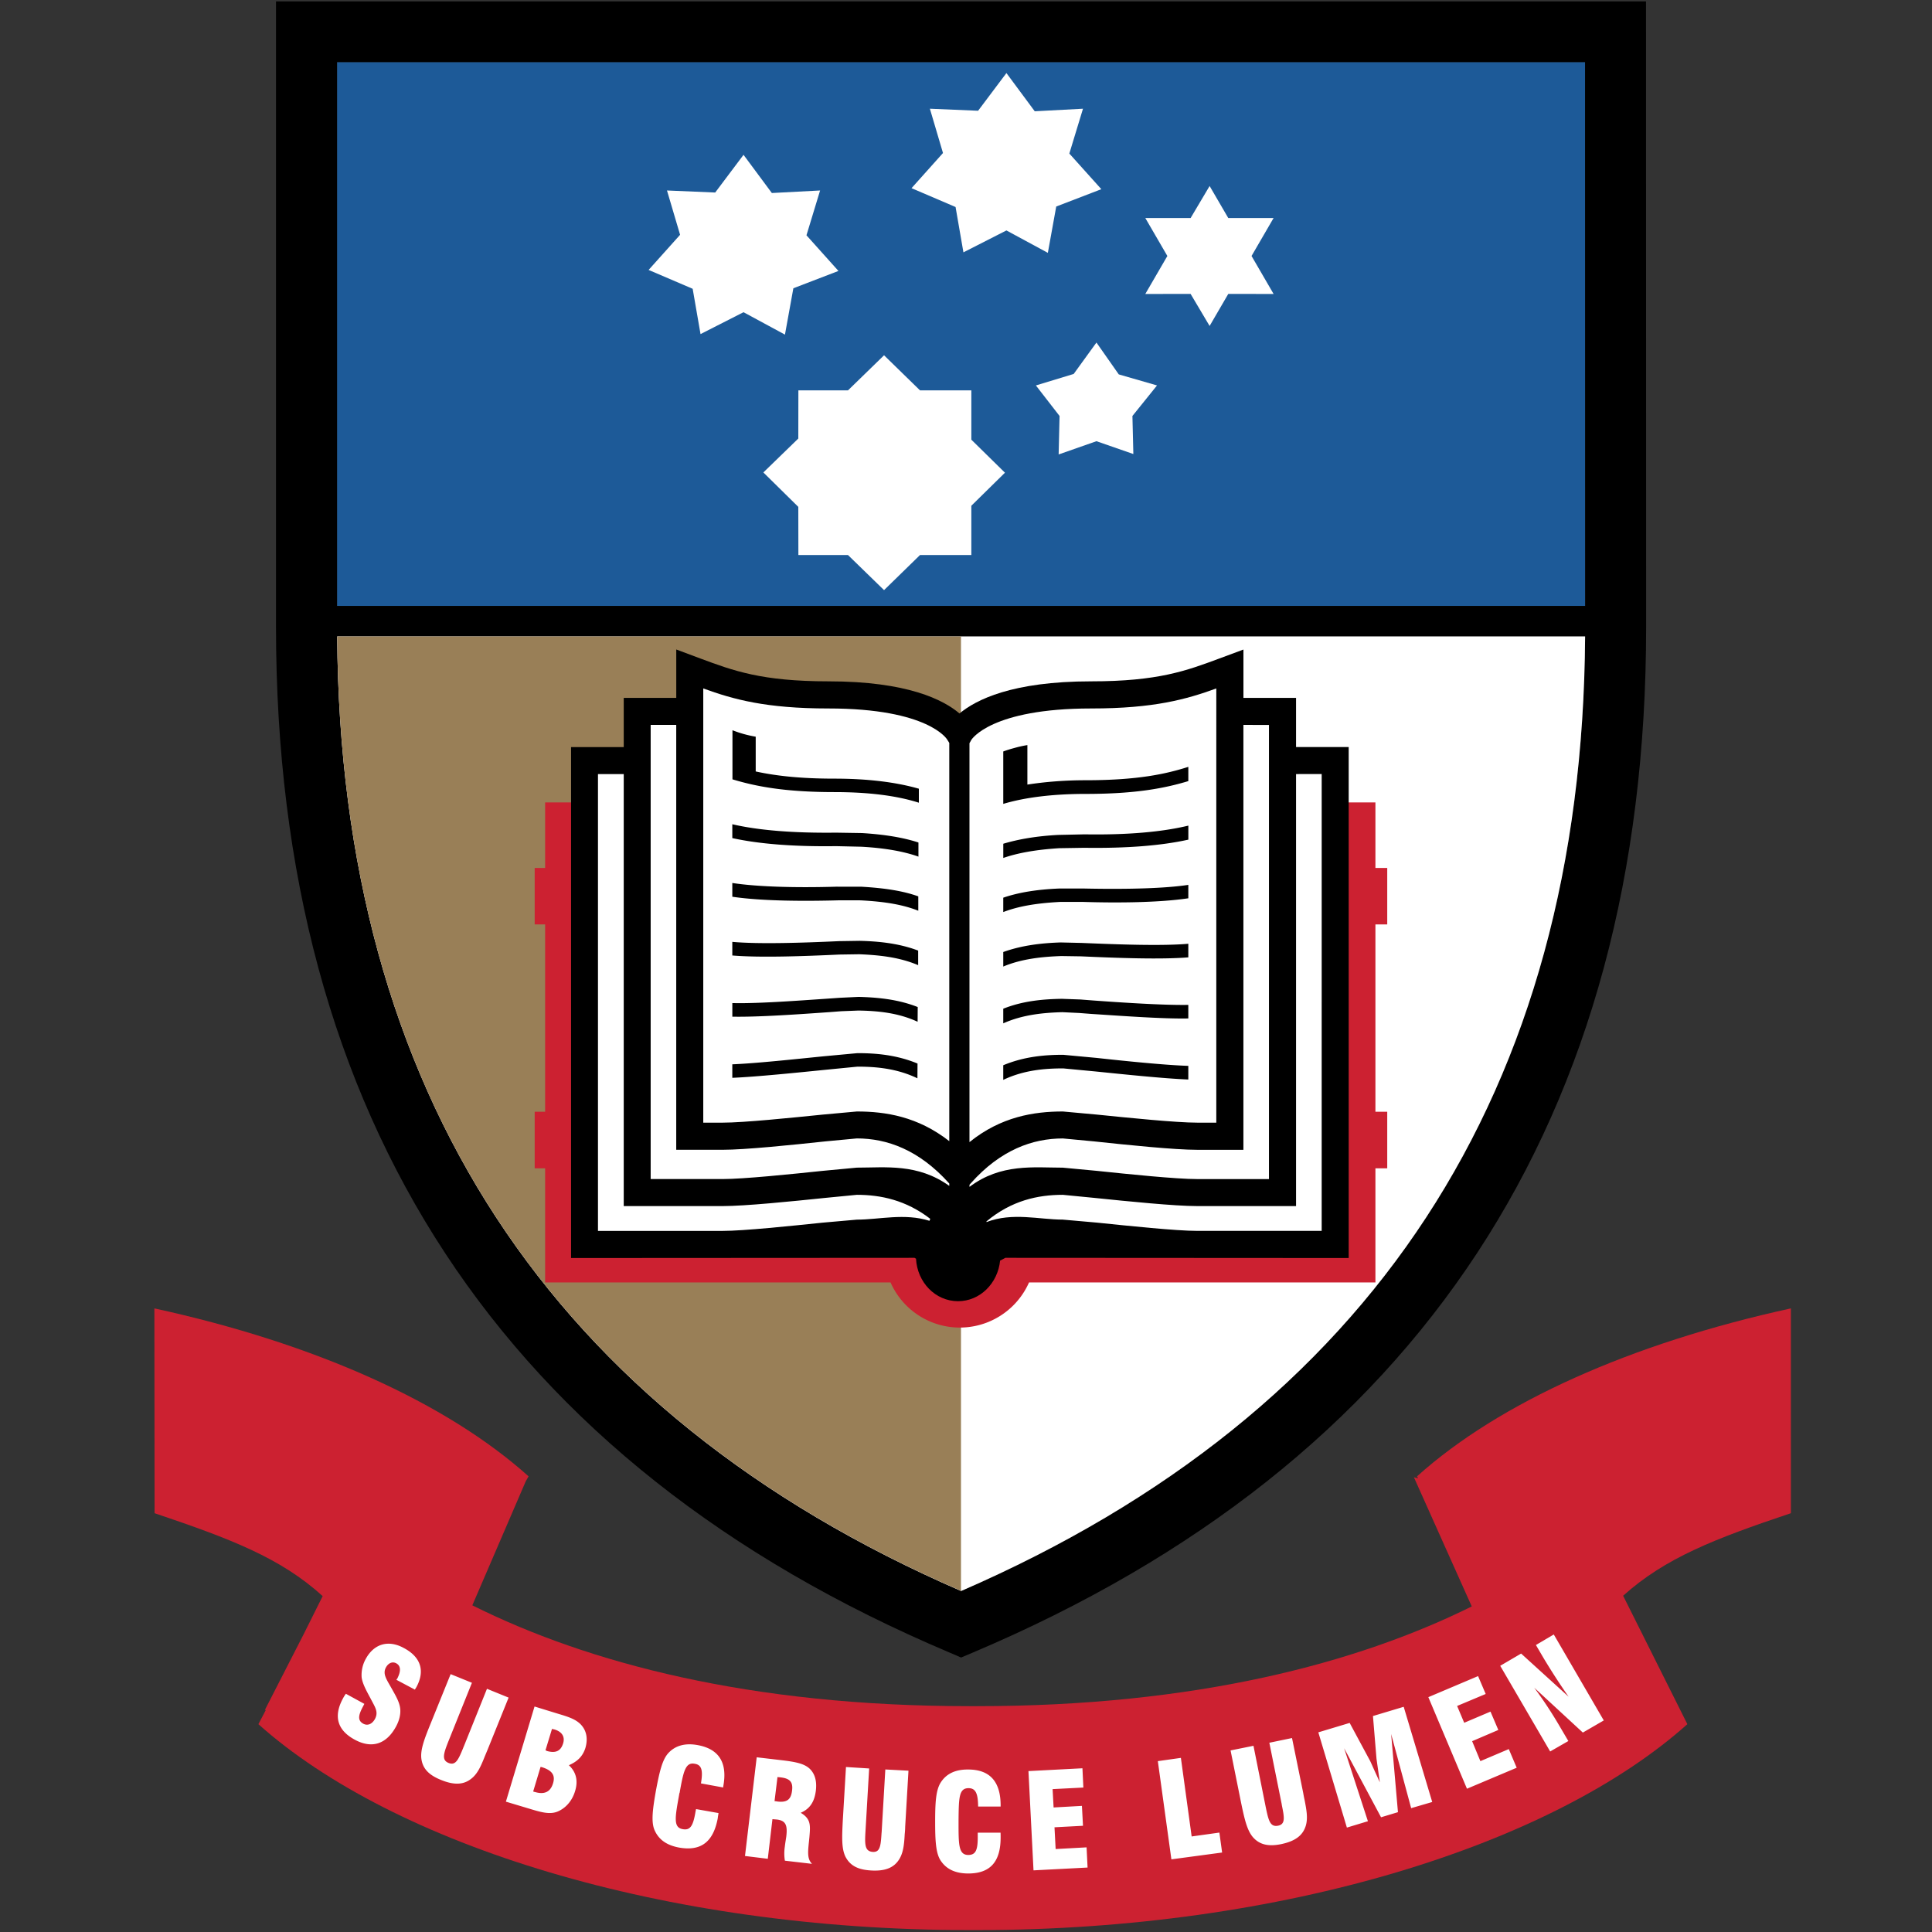 <svg xmlns="http://www.w3.org/2000/svg" width="1000" height="1000"><rect width="100%" height="100%" fill="#333333" stroke="none"/><path fill="rgba(255,255,255,0)" d="M0 0h1000v1000H0z"/><g fill-rule="evenodd"><path d="m820.423 32.139.064 281.494H174.455V32.14z" fill="#1d5a98"/><path d="m592.808 112.842 23.451.013 9.834-16.578 9.653 16.578 23.464-.013-11.416 19.654 11.416 19.655-23.464-.013-9.653 16.578-9.834-16.578-23.451.013 11.416-19.655zm-207.96-32.706 14.66 19.77 24.97-1.312-7.053 23.194 16.552 18.458-23.335 8.958-4.35 23.993-21.445-11.598-22.254 11.327-4.067-23.452-22.807-9.756 16.295-18.187-6.783-22.936 24.957 1.056zm136.074-42.32 14.661 19.783 24.97-1.326-7.066 23.207 16.565 18.445-23.348 8.971-4.338 23.98-21.444-11.597-22.254 11.339-4.067-23.465-22.796-9.756 16.283-18.187-6.783-22.936 24.957 1.056zM567.517 177.3l11.558 16.488 19.796 5.715-12.73 15.806.477 19.693-19.1-6.64-19.565 6.86.477-19.912-12.253-15.806 19.564-5.946zm-47.354 67.368-17.402-17.093v-25.51h-26.553l-18.625-18.174-18.676 18.174h-25.665l-.039 24.919-18.084 17.556 18.084 17.814.039 24.919h25.665l18.676 18.174 18.625-18.174h26.553v-25.498z" fill="#fff"/><path d="M851.97.72H142.856v323.815c0 254.387 117.282 432.975 348.527 530.784l6.088 2.613 6.166-2.613c231.18-97.873 348.399-276.435 348.399-530.784zm-31.547 31.42.064 281.494H174.455V32.14zM497.47 823.5c-212.697-92.363-321.433-258.556-322.939-494.1H820.45c-1.494 235.542-110.18 401.66-322.98 494.1"/><path d="M497.47 823.5c-212.696-92.363-321.432-258.556-322.938-494.1H820.45c-1.494 235.542-110.18 401.66-322.98 494.1" fill="#fff"/><path d="M174.532 329.4c1.506 235.543 110.216 401.647 322.874 494.023V329.4z" fill="#997f57"/><path d="M926.958 677.218c-82.853 18.097-151.006 48.718-193.506 86.932l.54 1.004-2.149-.502 29.939 66.84c-59.62 29.514-143.36 51.614-256.163 51.614h-3.81c-113.473 0-197.573-22.345-257.335-52.193l27.674-64.253 1.441-2.51c-42.616-38.214-110.627-68.835-193.686-86.932l.103 106.007c39.63 13.348 65.257 23.181 87.01 42.912l-9.899 19.834-20.04 39.142.528-.052-3.862 7.363c69.621 62.245 209.03 106.586 368.066 106.586h3.81c158.96 0 298.187-44.341 367.756-106.586l-33.246-66.467c21.752-19.564 47.366-29.514 86.829-42.733z" fill="#cc2131"/><path d="m188.587 881.921-.694 1.352c-2.523 4.672-2.819 7.285.142 8.92 2.24 1.183 4.517.23 6.01-2.394 2.008-3.746.052-6.166-2.059-10.336-2.522-4.646-4.402-8.148-4.8-11.289a17.1 17.1 0 0 1 2.11-9.499c4.312-7.941 11.816-10.026 19.758-5.65 8.803 4.672 10.992 11.815 6.526 20.13-.232.477-.631.927-.811 1.403l-9.602-5.096c.085-.208.223-.39.4-.528 2.084-4.004 1.905-6.693-.438-7.993-1.867-1.03-4.016-.322-5.367 2.11-1.79 3.347.206 6.012 2.831 10.684 2.292 4.092 4.3 7.414 4.595 11.03.18 2.717-.502 5.754-2.227 8.92-4.955 9.126-12.498 11.533-21.224 6.835-9.177-4.904-11.212-12.189-6.243-21.367q.656-1.287 1.532-2.458zm55.681-10.914-12.02 29.913c-2.601 6.539-3.837 10.077-.053 11.584 3.694 1.48 5.072-1.764 7.581-7.84q.087-.33.257-.63l12.022-29.913 11.199 4.556-10.813 26.798-1.53 3.668c-1.92 4.827-3.643 8.829-6.771 11.339-4.106 3.424-9.126 3.54-15.767.85-6.281-2.51-9.564-5.78-10.272-10.993-.592-4.594 1.545-10.258 4.75-18.122l10.4-25.691zm31.702 56.26 3.823-12.717c.257.052.54.078.837.18 5.084 1.635 6.912 4.093 5.624 8.315q-2.007 6.667-9.318 4.505a4 4 0 0 1-.966-.283m-14.12 5.265 13.644 4.092c6.024 1.815 10.4 2.742 14.467.373 3.514-1.905 6.358-5.405 7.697-9.924 1.686-5.405.528-9.91-3.204-13.4 4.633-2.033 7.182-4.697 8.546-8.919 1.378-4.75.618-8.894-2.24-12.022-2.703-2.87-6.513-4.092-11.738-5.65l-12.343-3.797zm20.479-26.554 3.385-11.108c.399.077.785.231 1.196.27 4.054 1.184 5.612 3.848 4.557 7.26-1.249 4.016-3.926 5.174-8.405 3.9-.231-.117-.386-.27-.733-.322m89.57 32.461c-.103.953-.308 1.712-.373 2.613-2.278 12.266-8.624 17.222-19.937 15.265-6.603-1.21-10.722-4.196-12.858-9.202-1.764-4.3-.889-10.864.81-20.465 1.803-9.551 3.27-15.961 6.488-19.36 3.642-3.874 8.777-5.2 15.162-4.015 11.03 2.033 15.471 9.202 13.154 21.418l-.026.502-11.507-2.111c1.107-6.565.477-9.577-3.18-10.155-4.827-.953-5.881 3.822-7.864 15.06-.194.256-.207.655-.219.823-2.15 11.867-3.153 17.119 1.841 17.955 3.913.734 5.29-1.815 6.449-8.096a39 39 0 0 1 .438-2.291zm29-6.166 1.53-12.498c.542.155 1.044.078 1.469.18 4.916.529 6.64 2.369 6.075 6.81-.54 4.723-2.665 6.28-7.542 5.702-.438-.065-.979-.168-1.532-.194m-15.29 28.381 11.802 1.455 2.407-20.517 2.42.207c4.542.605 5.43 3.037 4.736 8.868-.194 1.377-.502 3.012-.76 5.226a23.1 23.1 0 0 0 .04 7.195l14.042 1.634c-2.935-2.947-1.943-7.337-1.339-13.926.502-5.96.837-9.358-4.517-12.499 4.737-2.033 7.143-5.676 7.852-11.532.54-4.698-.373-8.418-3.051-11.134-2.831-2.768-7.272-3.642-14.068-4.479l-13.502-1.583zm64.265-45.294-1.88 32.127c-.424 7.117-.488 10.735 3.733 11.056 3.887.257 4.145-3.294 4.57-9.86.05-.206.05-.501.064-.733l1.88-32.075 11.983.631-1.7 28.935a39 39 0 0 1-.244 3.874c-.27 5.252-.707 9.55-2.792 12.949-2.78 4.595-7.53 6.332-14.737 5.882-6.732-.4-10.774-2.51-13.167-7.17-2.06-4.273-1.777-10.284-1.352-18.701l1.647-27.673zm68.012 33.234q.051 1.39.038 2.612c-.038 12.447-5.354 18.51-16.797 18.51-6.667-.026-11.352-2.24-14.287-6.758-2.51-3.848-2.805-10.502-2.805-20.182 0-9.73.373-16.347 2.947-20.259q4.35-6.731 14.146-6.615c11.237 0 16.835 6.28 16.797 18.702v.476l-11.648-.026c-.065-6.615-1.21-9.5-4.968-9.5-4.943 0-5.033 4.904-5.162 16.219v1.03c-.013 11.944-.039 17.298 5.033 17.324 4.016 0 4.891-2.844 4.903-9.202v-2.343zm14.441-31.882 27.943-1.455.476 9.975-15.922.811.515 9.5 14.661-.824.554 10.297-14.75.785.592 11.263 16.012-.876.515 10.451-27.982 1.455zm73.983 45.68-7.015-50.829 11.932-1.686 5.573 40.674 14.351-2.008 1.416 10.323zm42.488-58.77 6.32 31.599c1.455 6.99 2.24 10.58 6.422 9.756 3.875-.785 3.244-4.325 1.919-10.709q-.026-.399-.103-.707l-6.346-31.522 11.738-2.432 5.792 28.406q.321 1.93.746 3.797c.992 5.174 1.75 9.306.58 13.219-1.596 5.174-5.651 7.993-12.768 9.5-6.526 1.312-11.095.32-14.52-3.54-3.114-3.592-4.427-9.448-6.165-17.802l-5.47-27.17zm33.568-6.964 16.218-4.878 10.631 19.757c.335.656 1.956 4.403 4.994 10.992l-1.738-12.214-1.828-22.1 15.91-4.776 14.763 49.271-10.902 3.193-10.362-38.382 3.527 40.454-8.752 2.639-19.113-35.744 12.317 37.79-10.888 3.295zm56.942-18.212 25.743-10.902 3.939 9.254-14.79 6.204 3.669 8.701 13.605-5.779 4.054 9.5-13.554 5.804 4.274 10.336 14.699-6.242 4.093 9.653-25.743 10.864zm37.198-16.231 10.825-6.332 24.584 22.344a347 347 0 0 1-12.846-19.809l-4.08-6.964 9.242-5.457 25.883 44.496-10.838 6.281-25.163-23.232a219 219 0 0 1 13.232 20.092l4.428 7.517-9.409 5.405z" fill="#fff"/><path d="M718.032 478.487v-29.23h-6.114v-33.929H282.16v33.929h-5.406v29.23h5.406v96.96h-5.406v29.28h5.406v59.054h178.782a39.17 39.17 0 0 0 71.68 0h179.296v-59.053h6.114v-29.282h-6.114v-96.96z" fill="#cc2131"/><path d="M691.144 386.677h-20.31v-25.46h-27.236V336.21l-12.447 4.62c-17.041 6.333-31.715 11.83-66.312 11.83-41.06 0-59.71 9.589-68.205 16.629-8.302-7.04-26.875-16.63-67.844-16.63-34.585 0-49.284-5.521-66.3-11.828l-12.459-4.66v25.06h-27.184v25.46h-27.274v264.464l177.765-.103q.193.155.785.45c.643 12.19 9.975 21.997 21.765 21.997 11.34 0 20.569-9.228 21.765-21.019q1.288-.694 2.742-1.429l177.688.103V386.677z"/><path d="m491.344 612.579-.142-.155c-15.549-17.299-32.101-23.182-47.7-23.182l-16.27 1.532c-17.505 1.88-41.6 4.35-53.171 4.35h-24.044V375.208h-13.232v235.067h37.276c10.864 0 35.448-2.535 51.793-4.247l17.66-1.66c14.828 0 31.522-2.266 47.83 9.447zm152.241-237.371v219.93h-23.94c-11.65 0-35.654-2.458-53.3-4.35l-16.218-1.532c-15.613 0-32.242 5.882-47.624 23.182l-.694.759v1.132c16.282-12.266 33.375-9.95 48.319-9.95l17.66 1.66c16.333 1.713 40.994 4.248 51.857 4.248h37.173V375.221zm-200.07 200.096-17.66 1.609c-16.347 1.66-40.931 4.17-51.794 4.17h-10.052V356.339c15.497 5.612 32.23 10.362 64.78 10.362 51.897 0 61.435 15.96 61.539 16.192l1.017 1.634V590.66c-16.308-12.769-33.028-15.356-47.83-15.356m186.04 5.779h-9.924c-10.863 0-35.525-2.51-51.857-4.17l-17.66-1.609c-14.905 0-31.998 2.665-48.32 15.858v-206.48l.98-1.752c.115-.154 10.038-16.23 62.051-16.23 32.513 0 49.27-4.75 64.73-10.362z" fill="#fff"/><path d="M432.74 430.979c-22.215.27-40.21-1.21-53.698-4.351v7.169c13.811 3.038 31.804 4.479 53.763 4.17l13.025.296c12.28.681 21.971 2.432 29.553 5.122v-7.31c-7.826-2.562-17.376-4.145-29.167-4.88zm.682 27.955c-23.503.708-42.526-.077-54.38-1.905v7.117c15.56 2.318 37.777 2.318 54.638 1.867 0-.026 11.688 0 11.688 0 12.949.656 22.267 2.317 29.939 5.38v-7.44c-7.865-2.818-17.286-4.3-29.681-5.007h-12.202zm.811 28.201c-18.818.876-41.523 1.61-55.192.374v7.04c14.236 1.21 36.722.399 55.436-.477l10.297-.154c9.526.398 20.44 1.351 30.467 5.65v-7.542c-10.194-3.874-20.76-4.801-30.247-5.058zm.631 29.308-6.075.425c-15.832 1.08-37.03 2.664-49.734 2.317v7.04c13.219.27 34.379-1.235 50.172-2.343l6.203-.476 8.881-.348c9.989.155 20.646 1.158 30.646 5.805l.052-7.62c-10.362-4.092-21.096-5.006-30.633-5.252zm8.946 28.664-17.299 1.61c-14.325 1.428-35.151 3.693-47.47 4.17v6.989c12.588-.528 33.62-2.69 48.14-4.145l16.629-1.634c9.344 0 20.31.85 31.045 6.037l.052-7.646c-11.224-4.672-22.306-5.38-31.097-5.38m-11.906-142.085c-18.264 0-30.916-1.57-40.75-3.72V381.31a59.3 59.3 0 0 1-12.035-3.346v25.42c11.803 3.566 26.785 6.603 52.772 6.603 17.583 0 32.216 1.828 43.71 5.496v-7.246c-11.776-3.373-26.321-5.213-43.697-5.213m130.193 7.902c26.168 0 41.175-3.063 52.978-6.628v-7.376c-11.558 3.694-26.27 6.925-52.978 6.925-11.3 0-21.328.863-30.325 2.253v-20.44c-2.574.412-4.71.927-6.873 1.532a65 65 0 0 0-5.612 1.763v27.133c11.352-3.373 25.64-5.162 42.81-5.162m-.708 20.929-13.54.296c-11.352.58-20.76 2.24-28.548 4.569v7.362c7.62-2.639 17.015-4.299 28.96-5.058l13.038-.207c21.894.322 39.952-1.132 53.79-4.221v-7.259c-13.515 3.282-31.522 4.879-53.7 4.518m-.72 28.033h-12.253c-12.022.502-21.34 2.085-29.128 4.75v7.44c7.671-2.948 16.848-4.595 29.54-5.252h11.674c16.772.528 39.051.45 54.574-1.88v-6.937c-11.88 1.802-30.929 2.38-54.406 1.88m-.72 28.174-10.94-.257c-9.23.296-19.733 1.352-29.72 4.955v7.517c9.808-4.119 20.62-5.097 30.08-5.432l10.232.155c18.702.85 41.149 1.686 55.475.528v-7.04c-13.746 1.21-36.323.36-55.128-.425m5.432 29.746-6.166-.477-9.577-.347c-9.357.155-19.976.978-30.35 5.123v7.568c10.207-4.57 21.108-5.51 30.582-5.78l8.803.426 6.166.476c15.986 1.03 37.108 2.613 50.236 2.343v-7.015c-12.73.218-33.722-1.158-49.695-2.317m2.201 29.758-17.248-1.609c-8.855 0-19.86.733-31.045 5.406v7.568c10.76-5.123 21.778-5.934 31.045-5.934l16.436 1.557c14.596 1.48 35.614 3.694 48.306 4.196v-7.066c-12.356-.399-33.22-2.548-47.495-4.118"/><path d="m443.514 618.436-16.27 1.583c-17.504 1.815-41.599 4.247-53.17 4.247h-51.228V400.655h-13.335v236.457h64.563c10.864 0 35.447-2.587 51.793-4.273l17.66-1.557c11.571 0 24.661-3.476 37.571.605l.4-1.03c-12.588-9.705-25.64-12.421-37.984-12.421m227.32-217.781v223.611h-51.19c-11.648 0-35.653-2.432-53.3-4.247l-16.217-1.583c-12.95 0-26.567 2.947-39.553 13.772l.064.322c13.502-5.149 27.21-1.261 39.476-1.261l17.66 1.557c16.333 1.686 40.995 4.273 51.857 4.273h64.473V400.642z" fill="#fff"/></g></svg>